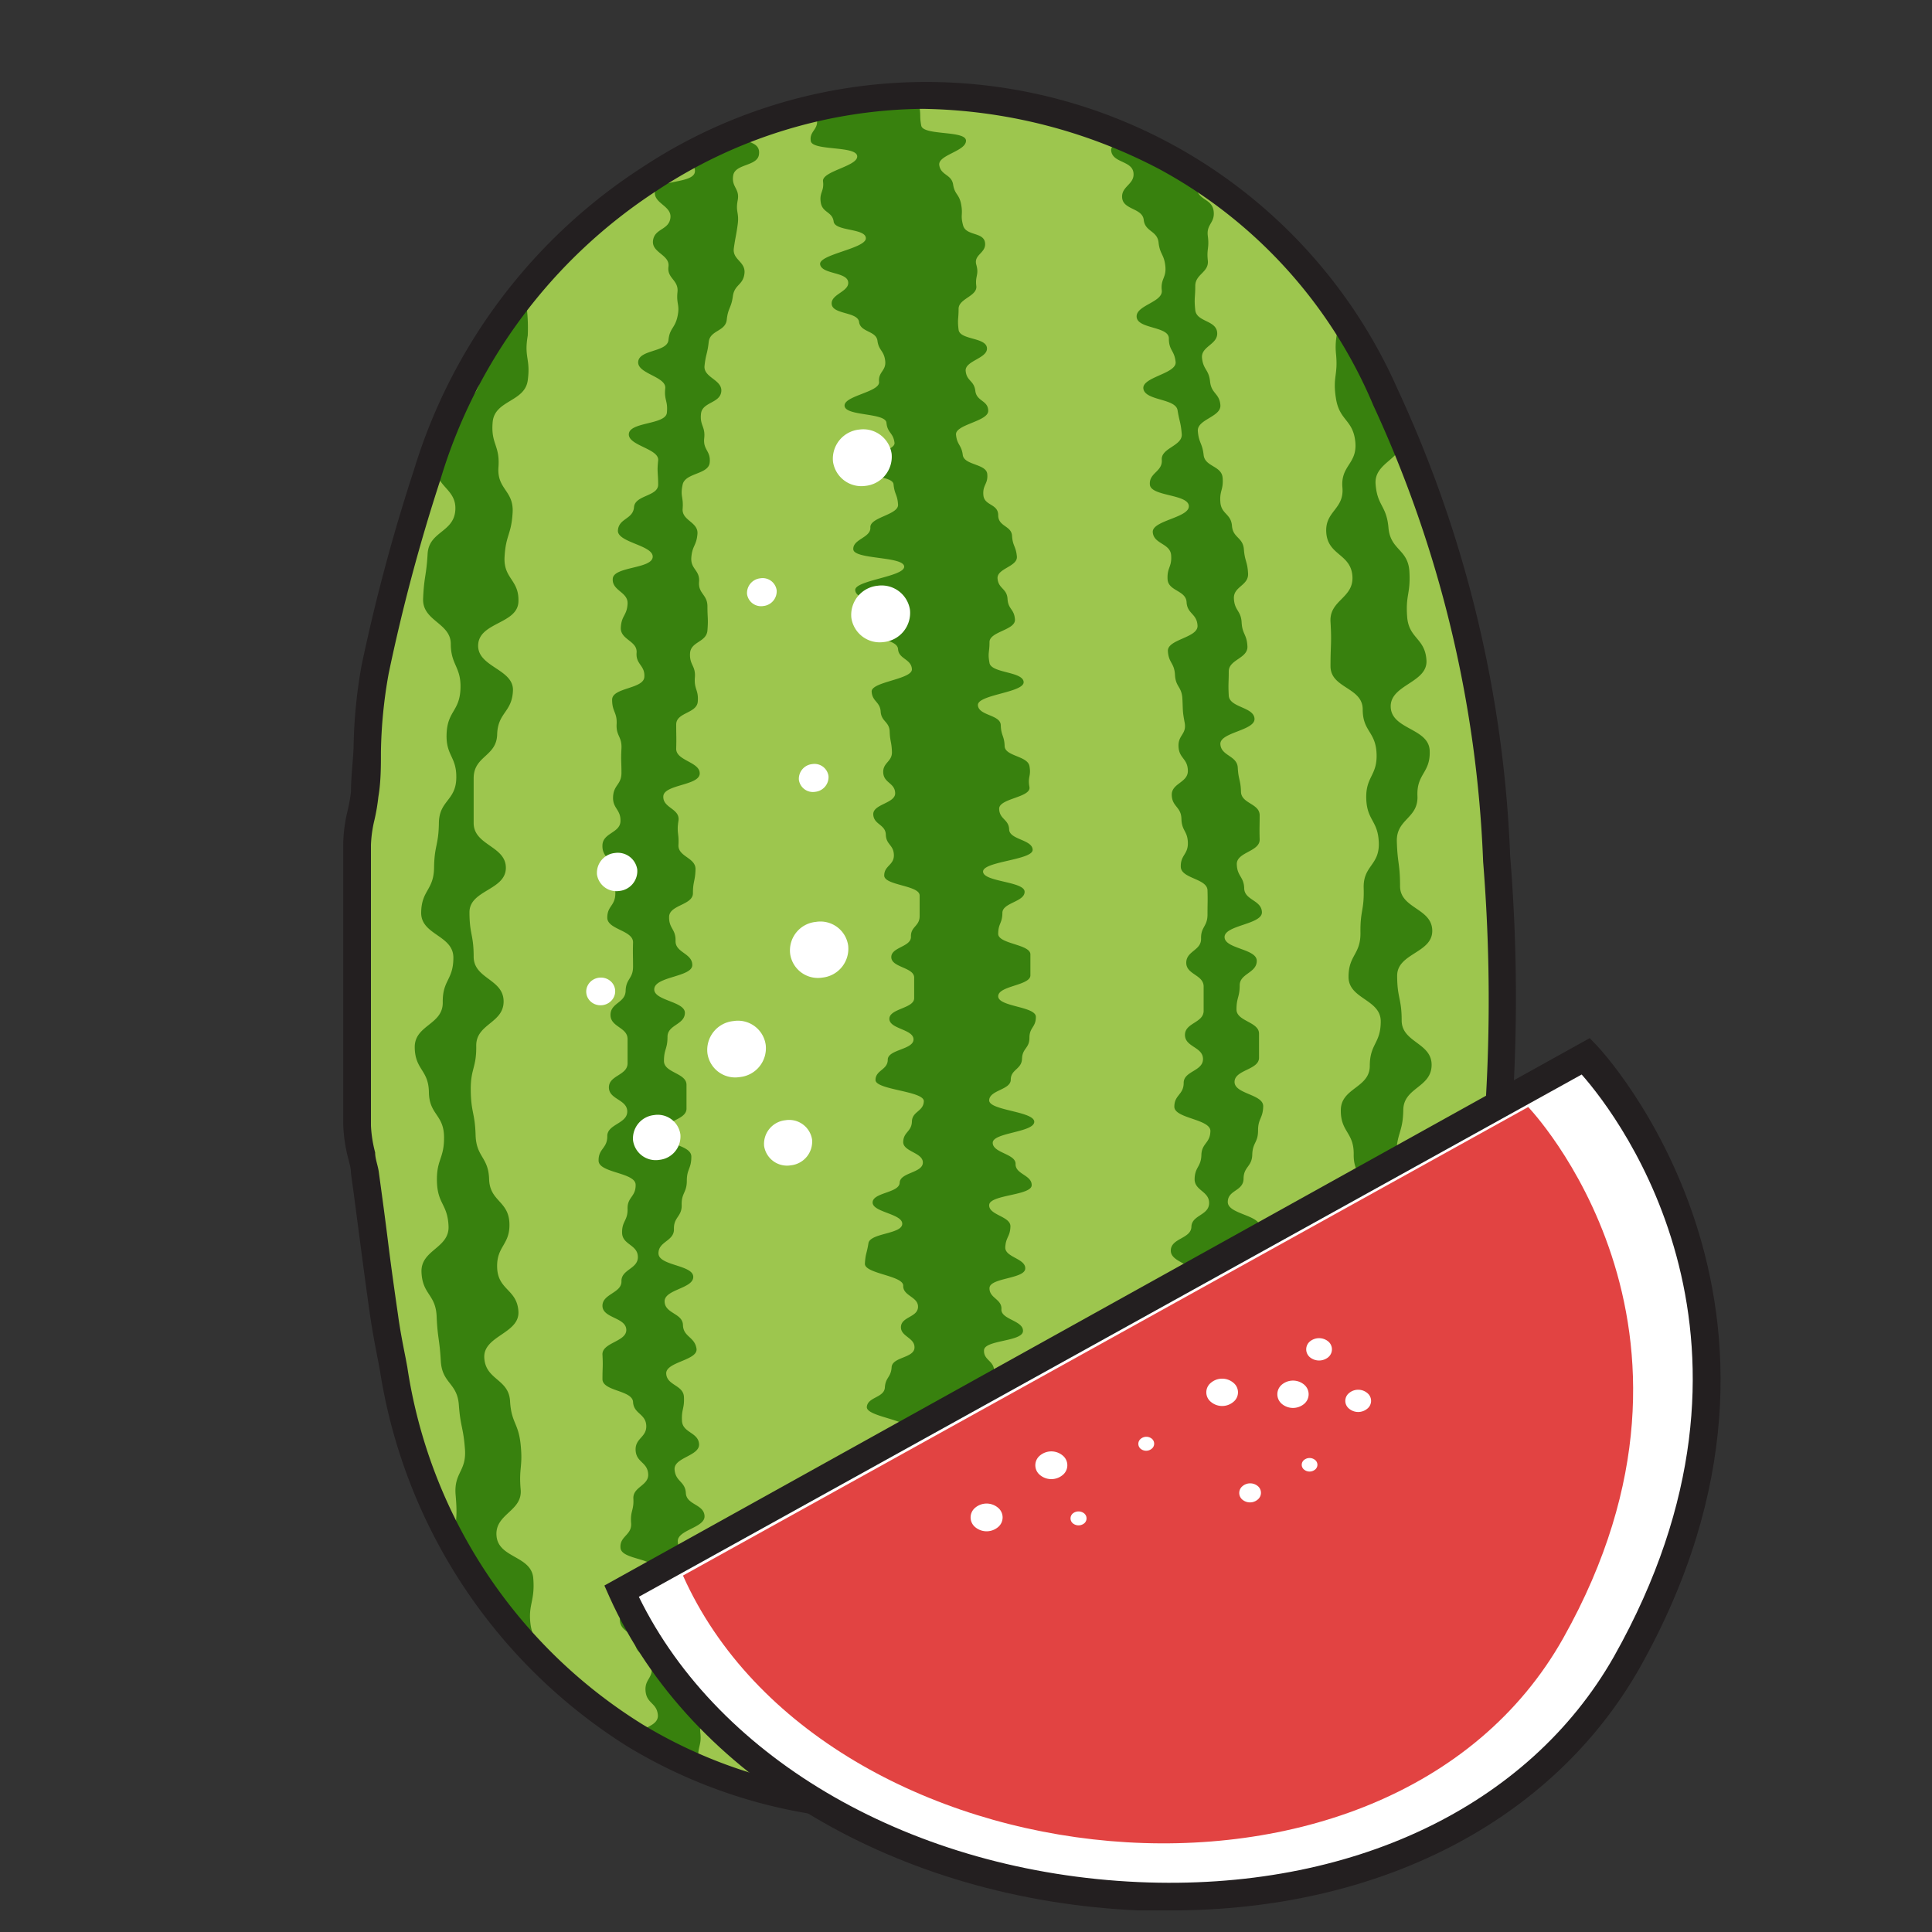 <?xml version="1.0" standalone="no"?><!DOCTYPE svg PUBLIC "-//W3C//DTD SVG 1.1//EN" "http://www.w3.org/Graphics/SVG/1.1/DTD/svg11.dtd"><svg t="1710213262210" class="icon" viewBox="0 0 1024 1024" version="1.1" xmlns="http://www.w3.org/2000/svg" p-id="5625" xmlns:xlink="http://www.w3.org/1999/xlink" width="200" height="200"><rect x="0" y="0" width="1024" height="1024" fill="#333333" stroke="none"/><path d="M189.099 595.797V447.147c0-8.704 3.243-17.067 4.096-26.112a580.267 580.267 0 0 1 5.632-66.219 972.8 972.8 0 0 1 27.648-102.4 285.867 285.867 0 0 1 117.76-156.843A266.069 266.069 0 0 1 733.867 209.749a641.365 641.365 0 0 1 58.88 244.565 906.411 906.411 0 0 1-9.387 224.085 425.131 425.131 0 0 1-81.067 193.195 223.232 223.232 0 0 1-179.541 88.747c-22.699 0-45.397-1.536-68.267-3.413a263.339 263.339 0 0 1-119.467-37.547 278.869 278.869 0 0 1-127.829-194.048c-1.707-9.387-3.755-18.603-4.949-28.16-3.584-25.429-6.656-51.2-10.24-76.117a184.149 184.149 0 0 1-2.901-25.259z" fill="#9DC64E" p-id="5626"></path><path d="M282.624 836.267c-1.195-11.776-18.432-10.411-19.456-22.187s13.824-12.971 12.8-24.576 1.195-11.947 0-23.723-4.949-11.435-5.632-23.211-12.971-11.093-13.653-22.869 18.773-12.8 18.091-24.576-10.752-11.264-11.264-23.04 6.997-12.117 6.485-23.893-10.411-11.435-10.752-23.211-6.827-11.605-7.168-23.381-2.389-11.776-2.56-23.552 3.072-11.947 2.901-23.723 14.677-11.947 14.507-23.723-15.872-11.776-15.872-23.552-2.219-11.776-2.219-23.552 19.115-11.605 19.285-23.381-17.067-11.947-17.067-23.893v-23.723c0-11.947 12.117-11.435 12.459-23.211s7.851-11.605 8.363-23.211-19.115-12.459-18.432-24.405 20.821-10.923 21.333-22.699-8.021-12.117-7.339-23.893 3.584-11.605 4.267-23.381-8.363-12.288-7.509-24.064-4.096-12.117-3.072-23.893 17.067-10.581 18.603-22.187-2.048-11.947 0-23.723a91.989 91.989 0 0 0-1.024-18.261c-7.851 10.752-17.92 22.869-25.088 32.256a17.067 17.067 0 0 1 1.024 8.192c-1.024 11.776-10.069 11.093-11.093 23.04s-11.435 11.093-12.459 23.04 11.093 12.629 10.24 24.405-13.995 11.093-14.677 23.04-1.877 11.776-2.389 23.723 14.677 12.8 14.677 24.064 5.632 12.117 5.12 23.893-6.827 11.605-7.339 23.552 5.461 12.117 5.12 23.893-9.045 11.605-9.216 23.552-2.389 11.776-2.56 23.723-6.656 11.776-6.827 23.723 17.067 11.947 17.067 23.893-5.803 11.776-5.632 23.723-15.019 11.947-14.848 23.893 7.339 11.776 7.509 23.723 7.851 11.776 8.021 23.552-4.096 11.947-3.755 23.893 5.632 11.776 6.144 23.552-14.848 12.459-14.336 24.405 7.509 11.605 8.021 23.381 1.536 11.776 2.219 23.723 8.704 11.435 9.557 23.211 2.389 11.776 3.243 23.552-5.973 12.288-4.949 24.235 0 11.776 0 19.285c12.971 19.456 32.427 46.592 47.616 66.56-2.219-7.168-6.997-8.363-8.021-18.261s2.56-11.605 1.536-23.723zM321.877 602.283c0 6.485-4.779 6.485-4.608 12.971s19.456 6.144 19.627 12.629-4.437 6.485-4.267 12.8-3.072 6.485-2.901 12.8 8.192 6.144 8.363 12.629-8.875 6.656-8.704 12.971-10.24 6.656-10.069 13.141 12.288 5.973 12.629 12.459-12.971 6.827-12.629 13.312 0 6.485 0 12.971 15.872 5.803 16.213 12.117 6.656 6.144 6.997 12.459-5.973 6.656-5.632 13.141 6.144 6.144 6.656 12.459-8.192 6.827-7.851 13.141-1.707 6.485-1.195 12.971-6.144 6.827-5.632 13.141 17.92 5.291 18.432 11.605-5.291 6.827-4.779 13.141-14.507 7.509-13.995 13.824 7.68 5.803 8.192 12.288 8.021 5.803 8.704 12.117-3.925 6.656-3.243 13.141 5.803 5.973 6.485 12.288-9.387 6.997-12.8 10.923c9.045 3.755 21.845 8.533 34.133 13.312a3.584 3.584 0 0 1 0-1.536c0-6.315 1.877-6.656 1.195-12.971s3.243-6.656 2.56-12.971 5.12-6.827 4.608-13.141-7.168-5.803-7.68-12.117 7.851-6.997 7.339-13.312 1.024-6.485 0-12.8-13.653-5.461-14.165-11.776 1.365-6.485 0.853-12.8-4.949-6.144-5.461-12.459 14.507-7.339 14.165-13.653-9.557-5.803-9.899-12.117-5.461-5.973-5.973-12.459 13.312-7.168 12.971-13.483-8.704-5.973-9.045-12.288 1.365-6.485 1.024-12.8-9.045-5.973-9.387-12.288 17.067-6.997 16.043-13.312-6.997-6.144-7.168-12.459-9.557-5.973-9.728-12.459 15.36-6.827 15.189-13.141-18.261-5.803-18.432-12.288 8.363-6.485 8.192-12.971 4.267-6.485 4.096-12.8 2.731-6.485 2.731-12.8 2.389-6.315 2.389-12.8-15.36-6.144-15.36-12.629 12.8-6.485 12.8-12.8v-12.629c0-6.315-11.947-6.315-11.947-12.629s1.877-6.315 1.877-12.8 9.045-6.315 9.216-12.629-17.067-6.485-16.213-12.971 20.139-6.144 20.139-12.459-9.045-6.485-8.875-12.8-3.584-6.485-3.413-12.8 12.629-6.144 12.629-12.459 1.195-6.315 1.365-12.629-9.387-6.656-9.045-12.971-1.024-6.315 0-12.8-8.363-6.656-8.021-12.971 18.944-5.632 19.285-11.947-12.629-6.827-12.459-13.312 0-6.315 0-12.8 10.923-5.803 11.435-12.117-2.048-6.485-1.536-12.8-2.901-6.485-2.56-12.8 8.704-5.803 9.216-12.117 0-6.485 0-12.8-4.949-6.656-4.437-12.971-4.608-6.656-4.096-12.971 2.731-6.144 3.243-12.459-8.363-6.997-7.851-13.312-1.365-6.485 0-12.8 13.653-5.291 14.336-11.605-3.584-6.656-2.901-12.971-2.389-6.656-1.707-12.971 10.069-5.461 10.752-11.776-9.557-7.339-8.875-13.653 1.536-6.315 2.219-12.629 8.875-5.461 9.557-11.776 2.389-6.144 3.243-12.459 5.461-5.803 6.144-12.117-6.485-7.168-5.632-13.312 1.195-6.315 2.048-12.629-1.195-6.485 0-12.8-3.413-6.827-2.389-13.141 12.8-4.779 13.653-11.093-5.461-6.144-9.899-8.875L364.885 85.333c2.048 1.536 3.755 3.413 3.413 5.803-0.853 6.315-20.309 4.096-21.163 10.411s9.045 7.509 8.192 13.995-8.363 5.461-9.216 11.947 9.045 7.509 8.192 13.824 5.461 6.997 4.779 13.483 1.365 6.656 0 12.971-4.096 5.973-4.779 12.459-15.36 4.949-16.043 11.435 15.019 7.851 14.336 14.165 1.536 6.656 0.853 12.971-19.456 4.779-20.139 11.093 16.213 7.851 15.531 14.165 0 6.485 0 12.8-12.288 5.461-12.8 11.947-8.021 5.803-8.533 12.288 18.944 7.851 18.432 14.165-20.651 4.949-21.163 11.435 8.192 6.997 7.851 13.312-3.243 6.144-3.584 12.629 8.875 6.997 8.363 13.312 4.608 6.656 4.096 12.971-17.067 5.461-17.067 11.947 2.731 6.656 2.389 12.971 2.901 6.485 2.56 12.971 0 6.485 0 12.8-4.096 6.315-4.437 12.629 4.096 6.656 3.925 12.971-9.216 6.144-9.557 12.629 4.608 6.485 4.267 12.971 2.731 6.485 2.56 12.971-4.267 6.315-4.267 12.629 13.824 6.656 13.653 13.141 0 6.315 0 12.8-3.755 6.315-3.925 12.8-8.021 6.315-8.021 12.8 9.045 6.485 9.045 12.8v12.8c0 6.485-9.899 6.315-9.899 12.8s9.728 6.315 9.728 12.8-10.752 6.656-10.581 13.141zM548.181 594.603c0-5.632-24.064-5.973-23.893-11.435s11.435-5.461 11.435-10.923 5.803-5.461 5.973-11.093 3.925-5.461 3.925-11.093 3.413-5.461 3.413-11.093-19.968-5.291-19.968-10.923 17.067-5.632 17.067-11.093v-11.093c0-5.461-17.067-5.461-17.067-10.923s2.219-5.632 2.219-11.093 11.947-5.803 11.776-11.264-21.845-5.12-22.016-10.581 26.453-6.144 26.283-11.605-12.288-5.291-12.459-10.752-5.12-5.291-5.291-10.923 17.067-5.973 16.043-11.605 1.024-5.632 0-11.093-12.971-5.12-13.141-10.581-1.877-5.461-2.048-11.093-11.776-4.949-12.117-10.581 24.576-6.656 24.235-12.288-17.067-4.608-18.091-10.069 0-5.461 0-11.093 13.824-6.315 13.483-11.947-3.584-5.291-3.925-10.923-4.779-5.291-5.291-10.752 10.752-6.315 10.24-11.776-2.219-5.461-2.56-10.923S529.067 279.211 529.067 273.067s-7.339-4.949-7.851-10.581 2.56-5.803 2.048-11.264-12.288-4.608-12.971-10.069-3.072-5.291-3.584-10.752 17.067-6.997 17.067-12.629-6.144-4.949-6.827-10.581-4.608-5.12-5.12-10.581 11.947-6.656 11.264-12.288-14.336-4.096-15.019-9.557 0-5.632 0-11.093 10.069-6.656 9.387-12.117 1.536-5.803 0-11.264 5.461-6.144 4.608-11.776-10.069-3.413-11.605-9.045 0-5.461-1.024-11.093-3.413-5.12-4.267-10.581-6.485-4.779-7.339-10.24 14.165-7.339 14.165-12.971-22.699-2.56-23.723-8.021 0-5.461-1.195-10.923a3.413 3.413 0 0 1 0-1.877l-15.36 1.536a11.605 11.605 0 0 1-5.632 3.413c-1.707 0-2.389 0-2.901-2.389-11.264 1.365-22.869 2.901-31.232 4.437a9.557 9.557 0 0 1 1.024 2.56c0.853 5.461-4.096 6.144-3.243 11.435s23.723 2.389 24.576 7.851-18.773 8.021-18.091 13.483-2.048 5.803-1.195 11.264 6.144 4.779 6.827 10.069 17.067 3.413 17.067 8.875-25.088 8.533-24.235 13.824 13.995 3.925 14.848 9.216-9.387 6.485-8.704 11.947 13.824 3.925 14.507 9.387 9.045 4.608 9.728 9.899 3.413 5.12 4.096 10.581-3.755 5.803-3.243 11.264-18.944 7.339-18.261 12.8 21.675 3.413 22.187 8.875 3.584 5.12 4.267 10.581-24.576 7.68-24.064 12.971 23.04 3.584 23.552 9.045 2.048 5.291 2.389 10.752-15.019 6.656-14.677 12.117-9.387 6.144-9.045 11.605 26.453 3.584 26.965 9.045-26.453 7.339-25.941 12.629 12.117 4.608 12.459 10.069-3.243 5.632-2.901 11.093 12.8 4.779 13.141 10.069 6.997 5.12 7.339 10.581-21.675 6.656-21.333 11.947 4.437 5.291 4.779 10.581 4.608 5.291 4.779 10.581 1.024 5.461 1.195 10.752-4.949 5.632-4.608 11.093 6.144 5.291 6.315 10.752-11.776 5.803-11.605 11.264 6.485 5.291 6.656 10.752 4.096 5.291 4.267 10.752-5.12 5.632-5.12 10.923 18.773 5.12 18.773 10.581v10.923c0 5.461-4.779 5.461-4.608 10.923s-10.581 5.461-10.411 10.923 12.117 5.291 12.117 10.752V529.067c0 5.461-13.141 5.461-13.141 10.923s12.8 5.461 12.8 10.923-13.653 5.291-13.653 10.752-6.485 5.461-6.485 10.752 25.771 5.803 25.6 11.264-6.144 5.291-6.315 10.752-4.437 5.461-4.608 10.752 10.581 5.632 10.411 11.093-12.117 5.12-12.288 10.581-14.165 5.12-14.336 10.411 15.872 5.973 15.701 11.435-17.067 4.779-17.92 10.24-1.536 5.291-1.877 10.752 20.48 6.315 20.309 11.776 8.021 5.803 7.851 11.264-8.704 5.12-9.045 10.411 7.509 5.803 7.168 11.264-11.776 4.779-12.117 10.24-3.243 5.291-3.584 10.752-9.045 4.949-9.557 10.24 22.869 6.827 22.528 12.288-8.021 4.949-8.533 10.411-20.651 4.096-20.992 9.387 9.045 6.144 8.704 11.435 9.557 6.144 9.045 11.605-6.485 4.949-6.997 10.411 6.485 5.973 5.973 11.435-20.992 3.755-21.504 9.045 8.533 6.144 8.021 11.605 0 5.461 0 10.923 10.069 6.485 9.387 11.776 1.536 5.632 0.853 11.093-9.728 4.437-10.411 9.899-2.731 5.12-3.413 10.581-10.069 4.437-10.752 9.728 4.779 5.973 4.096 11.435-7.168 4.608-7.851 10.069 9.045 6.485 8.192 11.947 13.483 7.168 12.629 12.459a5.973 5.973 0 0 1-3.755 4.437c13.312 0 29.867-1.195 44.032-1.707 0-3.755-3.413-4.949-2.731-9.728s12.8-4.096 13.653-9.557 7.68-4.779 8.363-10.24-2.901-5.973-2.048-11.435 4.267-5.12 4.949-10.752 2.731-5.291 3.413-10.752-3.755-5.973-3.072-11.605 5.803-4.949 6.485-10.581-1.536-5.803-1.024-11.264-7.68-6.315-6.997-11.776-14.165-6.827-13.483-12.288 27.136-3.243 27.648-8.704-20.139-7.339-19.627-12.8 3.925-5.291 4.437-10.752 5.632-5.12 6.144-10.581 8.192-4.949 8.704-10.411-8.192-6.144-7.851-11.605 11.605-4.779 12.117-10.24 2.389-5.461 2.901-10.923-17.067-6.656-17.067-12.117 2.901-5.291 3.243-10.923-5.632-5.803-5.291-11.264 20.309-4.437 20.651-10.069-11.776-6.144-11.435-11.605-6.485-5.803-6.315-11.264 18.603-4.779 18.944-10.24-10.923-5.973-10.581-11.435 2.56-5.461 2.731-10.923-11.605-5.973-11.264-11.435 22.357-4.949 22.528-10.411-8.704-5.803-8.533-11.264-12.117-5.803-12.117-11.264 21.845-5.461 22.016-11.093zM659.115 624.811c0-6.485 4.437-6.315 4.608-12.8s3.072-6.315 3.072-12.8 2.56-6.315 2.731-12.8-15.189-6.485-15.189-12.971 12.971-6.315 12.971-12.8v-12.8c0-6.315-11.947-6.485-11.947-12.8s1.707-6.485 1.707-12.8 9.045-6.485 9.045-12.971-17.067-6.315-17.067-12.629 19.968-6.656 19.797-13.141-9.216-6.315-9.387-12.629-3.755-6.315-3.925-12.8 12.288-6.656 12.117-13.141 0-6.485 0-12.8-9.728-6.144-9.899-12.459-1.365-6.315-1.707-12.8-8.875-6.144-9.216-12.459 18.432-7.168 18.091-13.483-13.312-5.803-13.653-12.288 0-6.485 0-12.8 10.24-6.827 9.899-13.312-2.731-6.315-3.072-12.629-3.755-6.144-4.096-12.629 7.851-6.827 7.509-13.312-1.707-6.315-2.219-12.8-5.803-5.973-6.315-12.459-5.632-6.144-6.144-12.459 1.707-6.485 1.195-12.971-9.387-5.803-10.069-12.117-2.56-6.315-3.072-12.629 12.459-7.509 11.947-13.824-4.779-5.973-5.461-12.459-3.584-6.144-4.267-12.459 8.704-7.168 8.021-13.653-10.923-5.461-11.605-11.776 0-6.485 0-12.8 7.339-7.168 6.656-13.483 0.853-6.485 0-12.971 3.925-6.827 3.072-13.312-8.192-5.632-8.875-11.947 0-5.632 0-7.851c-12.459-5.803-28.16-11.947-41.301-17.067-2.56 1.536-4.437 3.072-4.096 5.12 0.853 6.315 10.923 5.12 11.776 11.435s-6.656 7.168-5.973 13.483 10.752 5.291 11.435 11.605 7.168 5.632 7.851 11.947 2.901 6.144 3.584 12.459-2.56 6.656-1.877 12.971-13.995 7.851-13.312 14.165 17.067 4.779 17.067 11.264 2.901 6.144 3.584 12.459-18.261 8.021-17.067 14.336 17.067 4.949 18.091 11.264 1.707 6.315 2.219 12.629-11.093 7.339-10.581 13.653-6.827 6.827-6.315 13.141 20.139 4.949 20.651 11.264-19.627 7.68-19.115 13.995 9.216 5.803 9.728 12.117-2.219 6.485-1.877 12.8 9.728 5.803 10.069 12.117 5.461 5.973 5.803 12.459-16.043 7.168-15.701 13.483 3.413 6.144 3.755 12.629 3.584 6.144 3.925 12.629 0 6.315 1.195 12.629-3.584 6.485-3.243 12.8 4.779 6.144 4.949 12.629-8.704 6.656-8.533 12.971 4.949 6.144 5.12 12.629 3.243 6.315 3.413 12.629-3.925 6.485-3.755 12.8 13.995 6.144 14.165 12.459 0 6.315 0 12.8-3.584 6.485-3.413 12.8-7.851 6.485-7.851 12.8 9.216 6.315 9.216 12.629v12.8c0 6.485-9.899 6.315-9.899 12.8s9.557 6.315 9.557 12.8-10.24 6.315-10.24 12.629-4.949 6.315-4.949 12.629 19.285 6.485 19.115 12.971-4.608 6.315-4.779 12.629-3.413 6.315-3.584 12.629 7.851 6.485 7.68 12.971-9.216 6.144-9.387 12.459-10.752 5.973-10.923 12.459 11.947 6.656 11.605 13.141-13.483 5.973-13.653 12.288-1.365 6.315-1.536 12.629 15.36 6.997 15.019 13.312 5.973 6.656 5.632 12.971-6.656 5.973-6.997 12.459 5.461 6.656 5.12 12.971-9.045 5.803-9.387 12.288-2.56 6.315-2.901 12.629-6.997 5.973-7.509 12.288 17.067 7.509 17.067 13.824-6.315 5.973-6.827 12.288-15.531 5.291-16.213 11.605 6.656 6.827 6.144 13.141 6.997 6.997 6.315 13.312-5.12 5.973-5.632 12.288 4.608 6.827 3.925 13.141-15.872 4.949-17.067 11.264 6.144 6.997 5.461 13.312 0 6.485 0 12.8 7.168 7.168 6.485 13.483 0 6.656 0 11.435l14.677-7.168a4.949 4.949 0 0 1-1.195-3.755c0-6.315 20.651-4.437 21.333-10.923s-14.848-7.851-14.165-14.165 3.243-6.144 3.925-12.459 4.608-5.973 5.12-12.459 6.485-5.973 7.168-12.288-5.973-6.997-5.291-13.312 9.045-5.803 9.557-12.117 2.048-6.315 2.56-12.8-12.629-7.339-12.117-13.653 2.389-6.315 2.901-12.629-3.925-6.656-3.584-13.141 15.531-5.461 15.872-11.947-8.704-6.997-8.192-13.312-5.632-6.485-5.632-12.8 14.165-5.632 14.507-12.117-8.021-6.827-7.68-13.312 2.048-6.315 2.389-12.8-8.533-6.827-8.192-13.141 17.067-5.803 17.067-12.117-6.315-6.656-6.144-13.141-9.045-6.656-8.704-13.141 15.872-5.973 16.043-12.459-17.067-6.827-17.067-13.312 8.192-5.632 8.363-12.288zM748.544 797.696a85.333 85.333 0 0 1-2.389-18.944c0-11.947-11.264-12.629-10.581-24.405s20.139-10.923 20.821-22.869-9.387-12.288-8.875-24.235 8.192-11.605 8.704-23.552-9.387-12.288-9.045-24.064-5.973-12.117-5.632-23.893-1.877-11.947-1.536-23.723 3.584-11.776 3.755-23.723 14.848-11.776 15.019-23.723-15.872-11.947-15.872-23.723-2.389-11.776-2.389-23.723 18.773-11.947 18.603-23.893-17.067-11.605-17.067-23.552-1.365-11.776-1.707-23.723 11.435-12.117 10.923-24.064 6.997-12.117 6.485-24.064-20.139-11.093-20.651-23.04 19.627-12.8 18.944-24.747-9.387-11.435-10.24-23.211 1.877-11.947 1.195-23.893-10.069-11.264-11.093-23.211-5.973-11.435-6.827-23.211 15.36-13.141 14.336-24.917a44.715 44.715 0 0 0-1.024-6.485 518.144 518.144 0 0 0-32.597-52.565 35.499 35.499 0 0 0-1.707 14.848c1.195 11.776-1.877 12.117 0 23.893s9.045 11.093 10.24 22.869-7.851 12.459-6.827 24.235-9.557 12.459-8.533 24.235 12.971 10.923 13.824 22.699-12.288 12.629-11.605 24.235 0 11.776 0 23.552 17.067 11.093 17.067 22.869 6.827 11.605 7.339 23.381-5.803 12.117-5.461 23.893 6.315 11.605 6.656 23.552-8.363 11.947-8.021 23.893-1.877 11.776-1.707 23.552-6.315 11.776-6.315 23.552 17.067 11.776 17.067 23.552-5.803 11.776-5.803 23.552-15.189 11.605-15.36 23.381 6.997 11.776 6.827 23.552 7.339 11.947 6.997 23.723-4.949 11.605-5.291 23.381 4.779 11.947 4.437 23.723-15.872 11.264-17.067 23.04 6.315 11.947 5.632 23.723 0 11.776 0 23.552 7.168 12.288 6.485 24.064 0 11.947 0 23.723-7.68 11.264-8.704 23.04-2.56 11.605-3.584 23.381-8.021 11.264-9.216 22.869a34.133 34.133 0 0 0 0 6.997c12.971-17.92 40.277-66.56 51.371-79.36z" fill="#38810E" p-id="5627"></path><path d="M405.845 553.813a14.848 14.848 0 0 0-17.067-12.629 15.36 15.36 0 0 0-13.824 17.067 14.848 14.848 0 0 0 17.067 12.629 15.36 15.36 0 0 0 13.824-17.067zM449.536 501.077a14.848 14.848 0 0 0-17.067-12.459 15.189 15.189 0 0 0-13.653 17.067 14.848 14.848 0 0 0 17.067 12.459 15.36 15.36 0 0 0 13.653-17.067zM360.619 601.259a12.117 12.117 0 0 0-13.995-10.24 12.459 12.459 0 0 0-11.093 13.483 12.117 12.117 0 0 0 13.995 10.24 12.459 12.459 0 0 0 11.093-13.483zM404.992 607.403a12.288 12.288 0 0 0 14.165 10.24 12.629 12.629 0 0 0 11.264-13.653 12.288 12.288 0 0 0-14.165-10.24 12.629 12.629 0 0 0-11.264 13.653zM337.749 460.8a10.411 10.411 0 0 0-11.776-8.704 10.581 10.581 0 0 0-9.557 11.435 10.411 10.411 0 0 0 11.776 8.704 10.581 10.581 0 0 0 9.557-11.435zM439.125 411.307a7.509 7.509 0 0 0-8.704-6.315 7.851 7.851 0 0 0-6.997 8.363 7.509 7.509 0 0 0 8.704 6.315 7.851 7.851 0 0 0 6.997-8.363z" fill="#FFFFFF" p-id="5628"></path><path d="M310.772 526.461a7.339 7.68 82.65 1 0 15.234-1.965 7.339 7.68 82.65 1 0-15.234 1.965Z" fill="#FFFFFF" p-id="5629"></path><path d="M472.576 240.469a15.189 15.189 0 0 0-17.067-12.8 15.531 15.531 0 0 0-13.995 17.067 15.189 15.189 0 0 0 17.067 12.8 15.531 15.531 0 0 0 13.995-17.067zM411.648 312.832a7.509 7.509 0 0 0-8.704-6.315 7.851 7.851 0 0 0-6.997 8.363 7.509 7.509 0 0 0 8.704 6.315 7.851 7.851 0 0 0 6.997-8.363zM482.304 323.243a15.189 15.189 0 0 0-17.067-12.8 15.531 15.531 0 0 0-13.995 17.067 15.189 15.189 0 0 0 17.067 12.8 15.531 15.531 0 0 0 13.995-17.067z" fill="#FFFFFF" p-id="5630"></path><path d="M519.509 967.68c-21.845 0-43.861-1.707-64.683-3.413a271.189 271.189 0 0 1-122.197-38.571 287.403 287.403 0 0 1-131.243-199.168l-0.853-4.608c-1.536-7.851-3.072-15.872-4.267-23.893-1.877-12.971-3.584-25.941-5.291-38.912s-3.243-24.917-4.949-37.205c0-2.901-1.024-5.973-1.707-8.875a80.213 80.213 0 0 1-2.389-17.067V447.147a78.336 78.336 0 0 1 2.219-17.067 91.136 91.136 0 0 0 1.877-10.411c0-7.68 1.024-15.531 1.365-23.211a267.776 267.776 0 0 1 4.267-43.861 983.893 983.893 0 0 1 27.819-103.765 292.011 292.011 0 0 1 120.832-160.085 273.067 273.067 0 0 1 400.555 117.76 646.827 646.827 0 0 1 59.563 247.296 925.013 925.013 0 0 1-9.387 225.963c-15.872 83.456-41.984 145.92-82.432 196.437a231.083 231.083 0 0 1-185.173 91.477z m-30.72-909.995a259.413 259.413 0 0 0-140.629 43.349 277.675 277.675 0 0 0-114.859 153.6 967.851 967.851 0 0 0-27.307 102.4 252.757 252.757 0 0 0-4.096 41.472c0 7.851 0 15.872-1.365 23.893a102.4 102.4 0 0 1-2.048 12.117 66.389 66.389 0 0 0-1.877 13.312v148.821a68.267 68.267 0 0 0 2.219 14.165c0 3.243 1.365 6.656 1.877 9.899 1.707 12.459 3.413 24.917 4.949 37.376s3.413 25.771 5.291 38.741c1.024 7.68 2.56 15.531 4.096 23.211l0.853 4.608a269.995 269.995 0 0 0 124.587 189.269 256 256 0 0 0 115.712 36.523c21.675 1.877 44.715 3.584 67.243 3.413a216.917 216.917 0 0 0 173.909-85.333c39.424-49.152 64-107.861 79.531-189.952a912.043 912.043 0 0 0 9.216-221.867 632.832 632.832 0 0 0-58.197-241.835A254.293 254.293 0 0 0 614.4 89.6a278.016 278.016 0 0 0-125.611-31.915z" fill="#231F20" p-id="5631"></path><path d="M840.533 559.616s127.829 132.267 21.333 321.365-447.488 151.211-532.821-37.717z" fill="#FFFFFF" p-id="5632"></path><path d="M620.544 1012.565h-17.067c-127.488-5.632-237.568-70.827-280.405-166.059l-2.731-6.144 522.24-290.133 3.925 4.096c1.365 1.365 130.389 138.411 22.357 330.069-46.251 81.067-137.899 128.171-248.32 128.171z m-281.941-166.229c42.496 86.869 145.749 145.92 264.875 151.211 112.469 4.949 206.677-39.936 251.904-119.467 93.525-165.888 3.925-284.843-17.067-308.565z" fill="#231F20" p-id="5633"></path><path d="M809.984 586.752s111.616 115.883 18.603 281.429-392.533 132.437-466.603-33.109z" fill="#E24342" p-id="5634"></path><path d="M679.424 733.867a6.656 6.656 0 0 0 0 10.24 9.216 9.216 0 0 0 11.776 0 6.656 6.656 0 0 0 0-10.24 9.216 9.216 0 0 0-11.776 0zM641.877 732.843a6.485 6.485 0 0 0 0 10.24 9.216 9.216 0 0 0 11.776 0 6.485 6.485 0 0 0 0-10.24 9.216 9.216 0 0 0-11.776 0zM715.093 738.304a5.291 5.291 0 0 0 0 8.363 7.509 7.509 0 0 0 9.557 0 5.291 5.291 0 0 0 0-8.363 7.509 7.509 0 0 0-9.557 0zM704 719.36a5.461 5.461 0 0 0 0-8.363 7.68 7.68 0 0 0-9.728 0 5.461 5.461 0 0 0 0 8.363 7.68 7.68 0 0 0 9.728 0zM658.432 787.797a4.608 4.608 0 0 0 0 6.997 6.315 6.315 0 0 0 8.192 0 4.608 4.608 0 0 0 0-7.168 6.315 6.315 0 0 0-8.192 0.171zM604.501 762.709a3.413 3.413 0 0 0 0 5.12 4.608 4.608 0 0 0 5.973 0 3.413 3.413 0 0 0 0-5.291 4.608 4.608 0 0 0-5.973 0.171zM691.2 773.803a3.243 3.243 0 0 0 0 5.12 4.608 4.608 0 0 0 5.803 0 3.243 3.243 0 0 0 0-5.12 4.608 4.608 0 0 0-5.803 0zM516.949 799.061a6.656 6.656 0 0 0 0 10.411 9.387 9.387 0 0 0 11.947 0 6.656 6.656 0 0 0 0-10.411 9.387 9.387 0 0 0-11.947 0zM568.661 802.133a3.413 3.413 0 0 0 0 5.291 4.779 4.779 0 0 0 5.973 0 3.413 3.413 0 0 0 0-5.291 4.779 4.779 0 0 0-5.973 0zM551.253 771.413a6.656 6.656 0 0 0 0 10.411 9.387 9.387 0 0 0 11.947 0 6.656 6.656 0 0 0 0-10.411 9.387 9.387 0 0 0-11.947 0z" fill="#FFFFFF" p-id="5635"></path><path d="M631.467 863.915a7.168 7.168 0 0 0-4.267 9.728 8.363 8.363 0 0 0 10.581 3.925 7.168 7.168 0 0 0 4.267-9.728 8.363 8.363 0 0 0-10.581-3.925zM644.949 832.853a7.168 7.168 0 0 0-4.267 9.728 8.363 8.363 0 0 0 10.581 3.925 7.168 7.168 0 0 0 4.267-9.728 8.363 8.363 0 0 0-10.581-3.925zM620.544 894.293a5.803 5.803 0 0 0-3.413 7.851 6.827 6.827 0 0 0 8.704 3.243 5.803 5.803 0 0 0 3.413-7.851 6.827 6.827 0 0 0-8.704-3.243zM600.405 866.133a5.973 5.973 0 0 0-3.584 8.021 6.997 6.997 0 0 0 8.704 3.243 5.973 5.973 0 0 0 3.584-8.021 6.827 6.827 0 0 0-8.704-3.243zM694.784 868.864a4.949 4.949 0 0 0-2.901 6.827 5.803 5.803 0 0 0 7.339 2.731 4.949 4.949 0 0 0 2.901-6.827 5.803 5.803 0 0 0-7.339-2.731zM694.272 821.931a3.755 3.755 0 0 0 2.219-4.949 4.267 4.267 0 0 0-5.461-2.048 3.584 3.584 0 0 0-2.219 4.949 4.267 4.267 0 0 0 5.461 2.048zM666.795 889.515a3.584 3.584 0 0 0-2.219 4.779 4.267 4.267 0 0 0 5.291 2.048 3.584 3.584 0 0 0 2.219-4.779 4.096 4.096 0 0 0-5.291-2.048zM775.168 763.051a8.533 8.533 0 0 0-10.752-4.096 7.339 7.339 0 0 0-4.437 9.899 8.533 8.533 0 0 0 10.752 4.096 7.339 7.339 0 0 0 4.437-9.899zM745.813 802.133a3.584 3.584 0 0 0-2.219 4.949 4.267 4.267 0 0 0 5.461 2.048 3.584 3.584 0 0 0 2.219-4.949 4.267 4.267 0 0 0-5.461-2.048zM721.92 775.509a7.339 7.339 0 0 0-5.12 9.557 8.533 8.533 0 0 0 10.752 4.096 7.339 7.339 0 0 0 4.267-9.899 8.533 8.533 0 0 0-9.899-3.755z" fill="" p-id="5636"></path></svg>